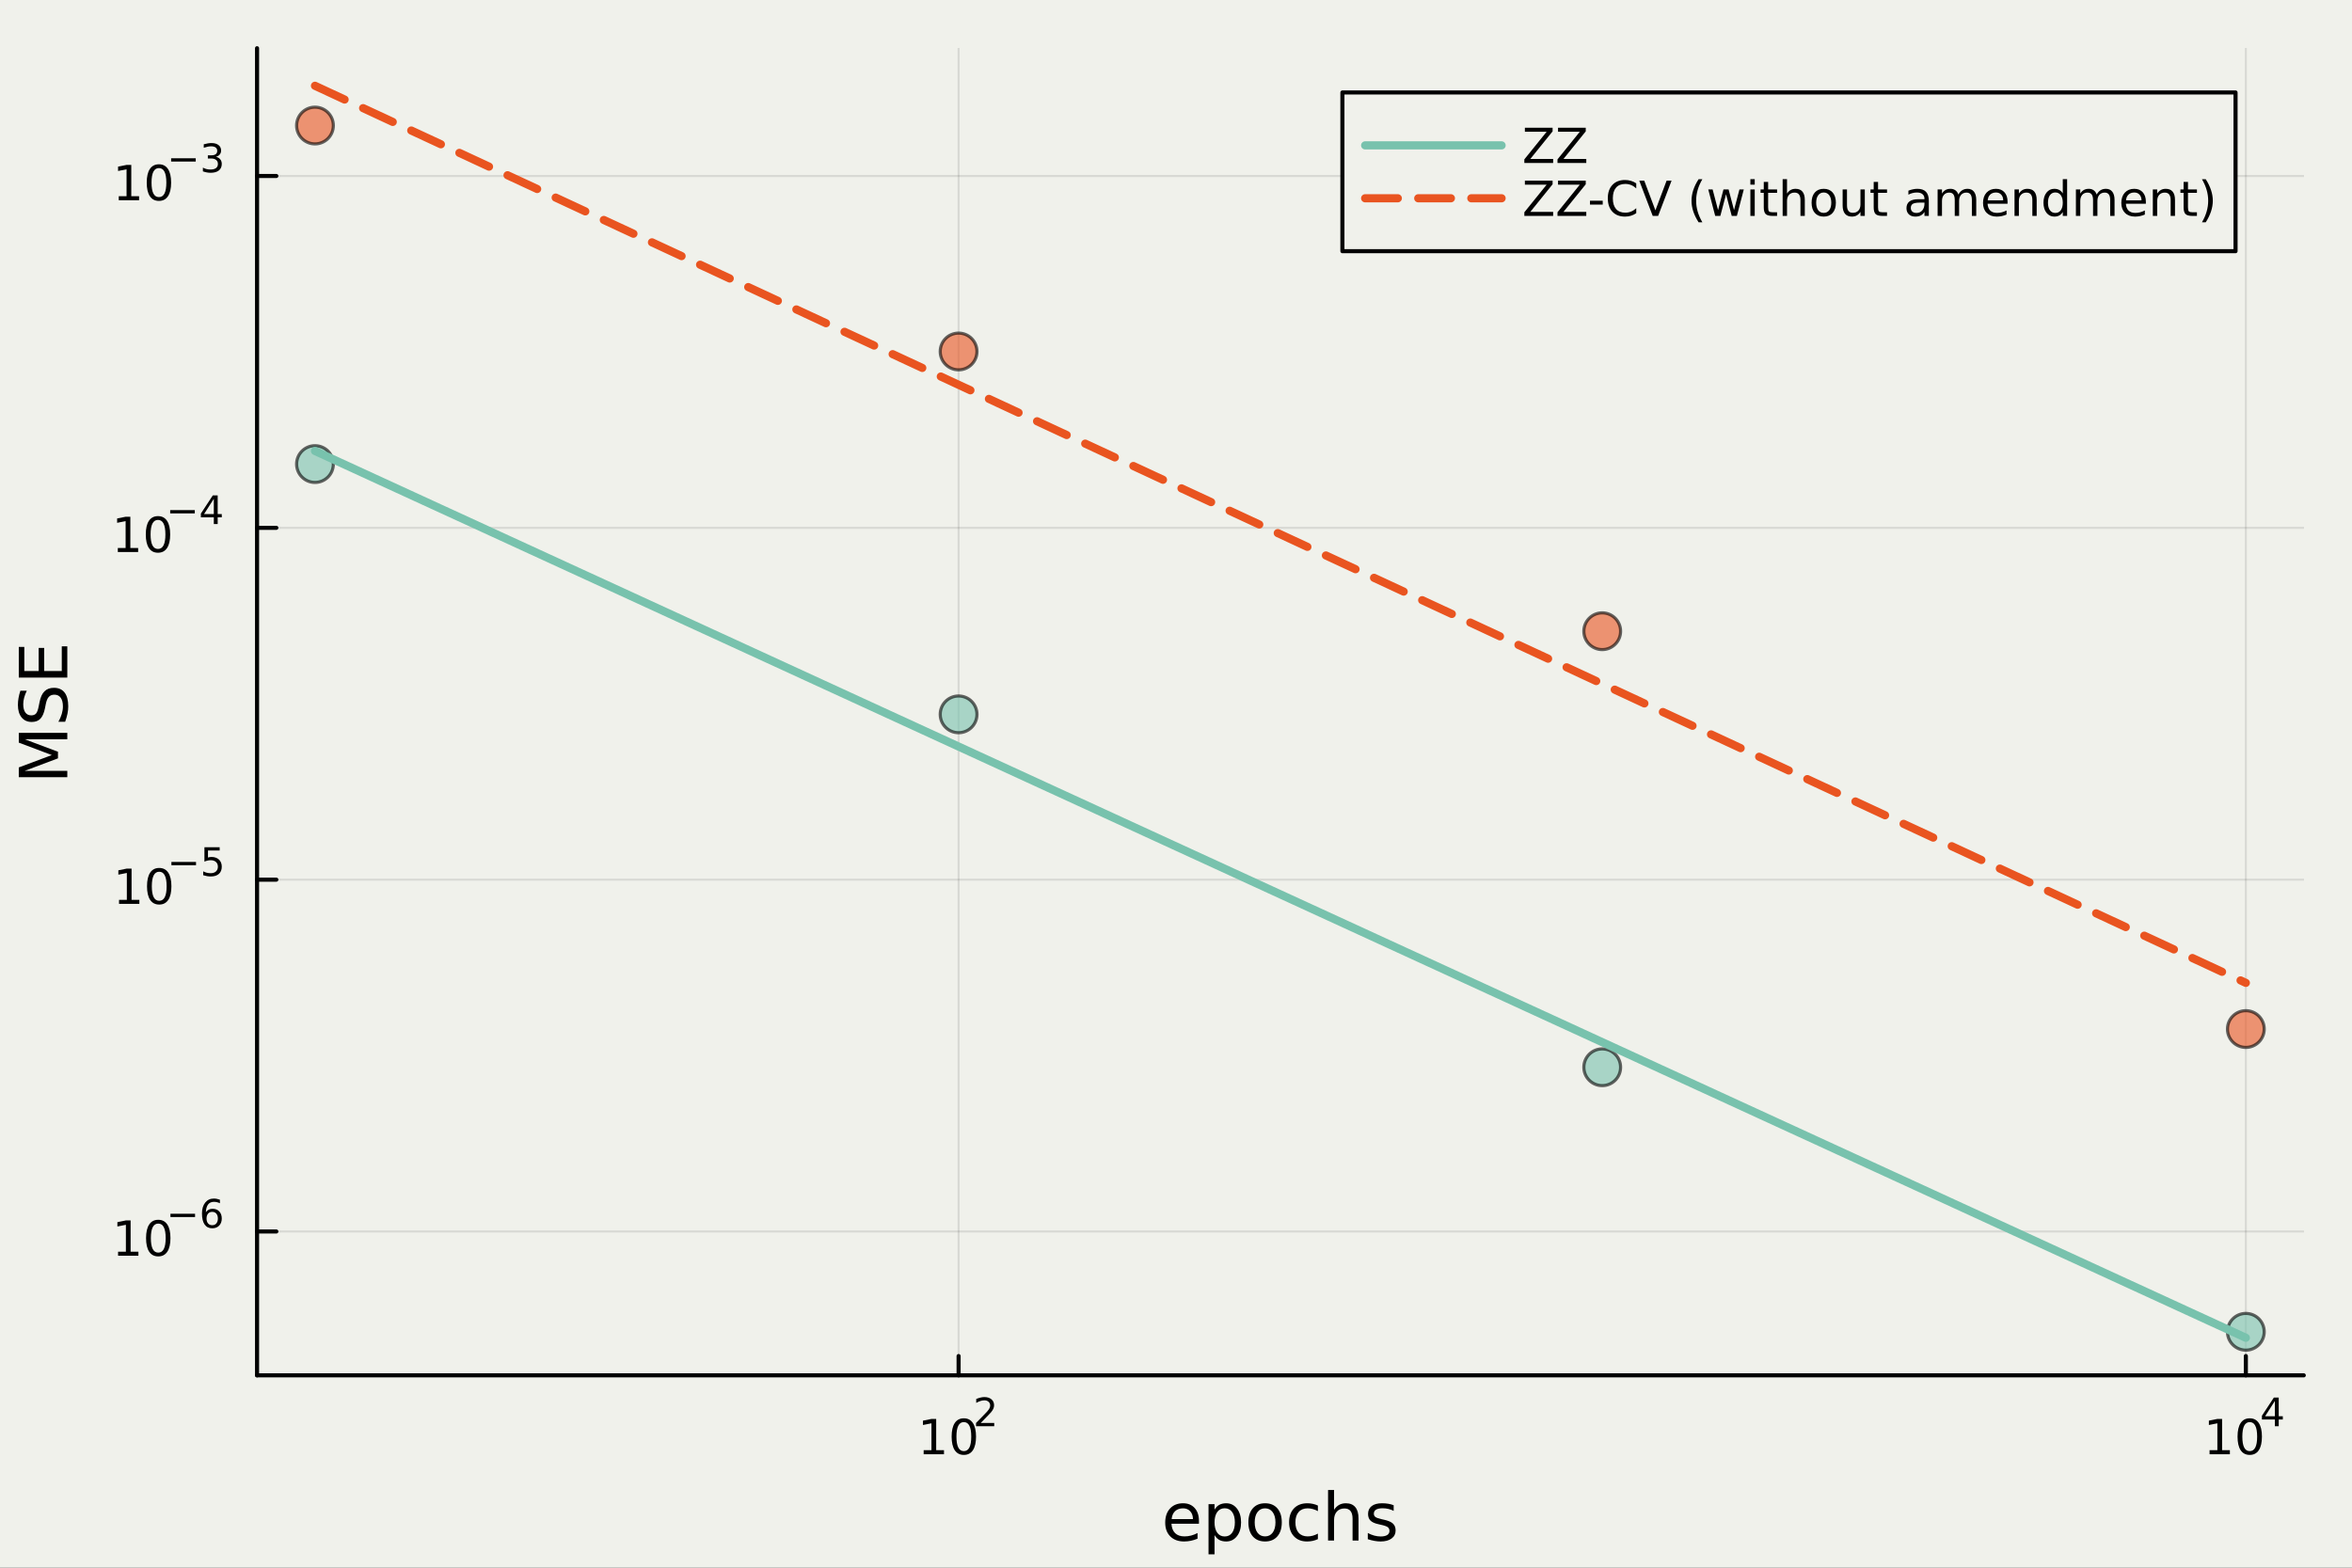 <?xml version="1.0" encoding="utf-8"?>
<svg xmlns="http://www.w3.org/2000/svg" xmlns:xlink="http://www.w3.org/1999/xlink" width="576" height="384" viewBox="0 0 2304 1536">
<rect x="0" y="0" width="2304" height="1536" fill="#333333" stroke="none"/>
<defs>
  <clipPath id="clip810">
    <rect x="0" y="0" width="2304" height="1536"/>
  </clipPath>
</defs>
<path clip-path="url(#clip810)" d="M0 1536 L2304 1536 L2304 8.52651e-14 L0 8.52651e-14  Z" fill="#f0f1eb" fill-rule="evenodd" fill-opacity="1"/>
<defs>
  <clipPath id="clip811">
    <rect x="460" y="0" width="1614" height="1536"/>
  </clipPath>
</defs>
<path clip-path="url(#clip810)" d="M251.804 1347.54 L2256.76 1347.54 L2256.76 47.244 L251.804 47.244  Z" fill="#f0f1eb" fill-rule="evenodd" fill-opacity="1"/>
<defs>
  <clipPath id="clip812">
    <rect x="251" y="47" width="2006" height="1301"/>
  </clipPath>
</defs>
<polyline clip-path="url(#clip812)" style="stroke:#000000; stroke-linecap:round; stroke-linejoin:round; stroke-width:2; stroke-opacity:0.1; fill:none" points="939.036,1347.54 939.036,47.244 "/>
<polyline clip-path="url(#clip812)" style="stroke:#000000; stroke-linecap:round; stroke-linejoin:round; stroke-width:2; stroke-opacity:0.1; fill:none" points="2200.01,1347.54 2200.01,47.244 "/>
<polyline clip-path="url(#clip810)" style="stroke:#000000; stroke-linecap:round; stroke-linejoin:round; stroke-width:4; stroke-opacity:1; fill:none" points="251.804,1347.54 2256.76,1347.54 "/>
<polyline clip-path="url(#clip810)" style="stroke:#000000; stroke-linecap:round; stroke-linejoin:round; stroke-width:4; stroke-opacity:1; fill:none" points="939.036,1347.54 939.036,1328.64 "/>
<polyline clip-path="url(#clip810)" style="stroke:#000000; stroke-linecap:round; stroke-linejoin:round; stroke-width:4; stroke-opacity:1; fill:none" points="2200.01,1347.54 2200.01,1328.64 "/>
<path clip-path="url(#clip810)" d="M904.809 1420.89 L912.448 1420.89 L912.448 1394.53 L904.137 1396.19 L904.137 1391.94 L912.401 1390.27 L917.077 1390.27 L917.077 1420.89 L924.716 1420.89 L924.716 1424.83 L904.809 1424.83 L904.809 1420.89 Z" fill="#000000" fill-rule="nonzero" fill-opacity="1" /><path clip-path="url(#clip810)" d="M944.16 1393.35 Q940.549 1393.35 938.721 1396.91 Q936.915 1400.45 936.915 1407.58 Q936.915 1414.69 938.721 1418.25 Q940.549 1421.8 944.16 1421.8 Q947.795 1421.8 949.6 1418.25 Q951.429 1414.69 951.429 1407.58 Q951.429 1400.45 949.6 1396.91 Q947.795 1393.35 944.16 1393.35 M944.16 1389.64 Q949.97 1389.64 953.026 1394.25 Q956.105 1398.83 956.105 1407.58 Q956.105 1416.31 953.026 1420.92 Q949.97 1425.5 944.16 1425.5 Q938.35 1425.5 935.271 1420.92 Q932.216 1416.31 932.216 1407.58 Q932.216 1398.83 935.271 1394.25 Q938.35 1389.64 944.16 1389.64 Z" fill="#000000" fill-rule="nonzero" fill-opacity="1" /><path clip-path="url(#clip810)" d="M960.675 1394.22 L973.934 1394.22 L973.934 1397.42 L956.105 1397.42 L956.105 1394.22 Q958.268 1391.98 961.992 1388.22 Q965.734 1384.44 966.693 1383.35 Q968.518 1381.3 969.233 1379.89 Q969.966 1378.46 969.966 1377.09 Q969.966 1374.85 968.386 1373.44 Q966.825 1372.03 964.305 1372.03 Q962.518 1372.03 960.525 1372.65 Q958.55 1373.27 956.293 1374.53 L956.293 1370.69 Q958.587 1369.77 960.581 1369.3 Q962.575 1368.83 964.23 1368.83 Q968.593 1368.83 971.189 1371.01 Q973.784 1373.19 973.784 1376.84 Q973.784 1378.57 973.126 1380.13 Q972.486 1381.68 970.775 1383.78 Q970.305 1384.33 967.784 1386.94 Q965.264 1389.54 960.675 1394.22 Z" fill="#000000" fill-rule="nonzero" fill-opacity="1" /><path clip-path="url(#clip810)" d="M2164.47 1420.89 L2172.11 1420.89 L2172.11 1394.53 L2163.8 1396.19 L2163.8 1391.94 L2172.06 1390.27 L2176.74 1390.27 L2176.74 1420.89 L2184.38 1420.89 L2184.38 1424.83 L2164.47 1424.83 L2164.47 1420.89 Z" fill="#000000" fill-rule="nonzero" fill-opacity="1" /><path clip-path="url(#clip810)" d="M2203.82 1393.35 Q2200.21 1393.35 2198.38 1396.91 Q2196.57 1400.45 2196.57 1407.58 Q2196.57 1414.69 2198.38 1418.25 Q2200.21 1421.8 2203.82 1421.8 Q2207.45 1421.8 2209.26 1418.25 Q2211.09 1414.69 2211.09 1407.58 Q2211.09 1400.45 2209.26 1396.91 Q2207.45 1393.35 2203.82 1393.35 M2203.82 1389.64 Q2209.63 1389.64 2212.69 1394.25 Q2215.76 1398.83 2215.76 1407.58 Q2215.76 1416.31 2212.69 1420.92 Q2209.63 1425.5 2203.82 1425.5 Q2198.01 1425.5 2194.93 1420.92 Q2191.88 1416.31 2191.88 1407.58 Q2191.88 1398.83 2194.93 1394.25 Q2198.01 1389.64 2203.82 1389.64 Z" fill="#000000" fill-rule="nonzero" fill-opacity="1" /><path clip-path="url(#clip810)" d="M2228.44 1372.65 L2218.85 1387.64 L2228.44 1387.64 L2228.44 1372.65 M2227.44 1369.34 L2232.22 1369.34 L2232.22 1387.64 L2236.23 1387.64 L2236.23 1390.8 L2232.22 1390.8 L2232.22 1397.42 L2228.44 1397.42 L2228.44 1390.8 L2215.76 1390.8 L2215.76 1387.13 L2227.44 1369.34 Z" fill="#000000" fill-rule="nonzero" fill-opacity="1" /><path clip-path="url(#clip810)" d="M1174.47 1490.1 L1174.47 1492.96 L1147.54 1492.96 Q1147.92 1499.01 1151.17 1502.19 Q1154.45 1505.34 1160.27 1505.34 Q1163.65 1505.34 1166.8 1504.52 Q1169.98 1503.69 1173.1 1502.03 L1173.1 1507.57 Q1169.95 1508.91 1166.64 1509.61 Q1163.33 1510.31 1159.92 1510.31 Q1151.39 1510.31 1146.4 1505.34 Q1141.43 1500.38 1141.43 1491.91 Q1141.43 1483.16 1146.14 1478.03 Q1150.88 1472.88 1158.91 1472.88 Q1166.1 1472.88 1170.27 1477.53 Q1174.47 1482.14 1174.47 1490.1 M1168.61 1488.38 Q1168.55 1483.57 1165.91 1480.71 Q1163.3 1477.84 1158.97 1477.84 Q1154.07 1477.84 1151.11 1480.61 Q1148.18 1483.38 1147.73 1488.41 L1168.61 1488.38 Z" fill="#000000" fill-rule="nonzero" fill-opacity="1" /><path clip-path="url(#clip810)" d="M1189.75 1504.04 L1189.75 1522.94 L1183.86 1522.94 L1183.86 1473.74 L1189.75 1473.74 L1189.75 1479.15 Q1191.59 1475.97 1194.39 1474.44 Q1197.23 1472.88 1201.14 1472.88 Q1207.64 1472.88 1211.68 1478.03 Q1215.75 1483.19 1215.75 1491.59 Q1215.75 1500 1211.68 1505.15 Q1207.64 1510.31 1201.14 1510.31 Q1197.23 1510.31 1194.39 1508.78 Q1191.59 1507.22 1189.75 1504.04 M1209.67 1491.59 Q1209.67 1485.13 1207 1481.47 Q1204.36 1477.78 1199.71 1477.78 Q1195.06 1477.78 1192.39 1481.47 Q1189.75 1485.13 1189.75 1491.59 Q1189.75 1498.05 1192.39 1501.75 Q1195.06 1505.41 1199.71 1505.41 Q1204.36 1505.41 1207 1501.75 Q1209.67 1498.05 1209.67 1491.59 Z" fill="#000000" fill-rule="nonzero" fill-opacity="1" /><path clip-path="url(#clip810)" d="M1239.27 1477.84 Q1234.56 1477.84 1231.82 1481.54 Q1229.09 1485.2 1229.09 1491.59 Q1229.09 1497.99 1231.79 1501.68 Q1234.53 1505.34 1239.27 1505.34 Q1243.95 1505.34 1246.69 1501.65 Q1249.43 1497.96 1249.43 1491.59 Q1249.43 1485.26 1246.69 1481.57 Q1243.95 1477.84 1239.27 1477.84 M1239.27 1472.88 Q1246.91 1472.88 1251.27 1477.84 Q1255.63 1482.81 1255.63 1491.59 Q1255.63 1500.35 1251.27 1505.34 Q1246.91 1510.31 1239.27 1510.31 Q1231.6 1510.31 1227.24 1505.34 Q1222.91 1500.35 1222.91 1491.59 Q1222.91 1482.81 1227.24 1477.84 Q1231.6 1472.88 1239.27 1472.88 Z" fill="#000000" fill-rule="nonzero" fill-opacity="1" /><path clip-path="url(#clip810)" d="M1290.99 1475.11 L1290.99 1480.58 Q1288.51 1479.21 1286 1478.54 Q1283.51 1477.84 1280.97 1477.84 Q1275.27 1477.84 1272.12 1481.47 Q1268.97 1485.07 1268.97 1491.59 Q1268.97 1498.12 1272.12 1501.75 Q1275.27 1505.34 1280.97 1505.34 Q1283.51 1505.34 1286 1504.67 Q1288.51 1503.97 1290.99 1502.61 L1290.99 1508.02 Q1288.54 1509.16 1285.9 1509.74 Q1283.29 1510.31 1280.33 1510.31 Q1272.28 1510.31 1267.54 1505.25 Q1262.79 1500.19 1262.79 1491.59 Q1262.79 1482.87 1267.57 1477.88 Q1272.37 1472.88 1280.71 1472.88 Q1283.42 1472.88 1286 1473.45 Q1288.58 1473.99 1290.99 1475.11 Z" fill="#000000" fill-rule="nonzero" fill-opacity="1" /><path clip-path="url(#clip810)" d="M1330.81 1487.87 L1330.81 1509.39 L1324.96 1509.39 L1324.96 1488.06 Q1324.96 1483 1322.98 1480.49 Q1321.01 1477.97 1317.06 1477.97 Q1312.32 1477.97 1309.58 1480.99 Q1306.84 1484.02 1306.84 1489.24 L1306.84 1509.39 L1300.96 1509.39 L1300.96 1459.86 L1306.84 1459.86 L1306.84 1479.28 Q1308.95 1476.06 1311.78 1474.47 Q1314.64 1472.88 1318.37 1472.88 Q1324.51 1472.88 1327.66 1476.7 Q1330.81 1480.49 1330.81 1487.87 Z" fill="#000000" fill-rule="nonzero" fill-opacity="1" /><path clip-path="url(#clip810)" d="M1365.22 1474.79 L1365.22 1480.33 Q1362.74 1479.05 1360.06 1478.42 Q1357.39 1477.78 1354.52 1477.78 Q1350.16 1477.78 1347.97 1479.12 Q1345.8 1480.45 1345.8 1483.13 Q1345.8 1485.16 1347.36 1486.34 Q1348.92 1487.49 1353.63 1488.54 L1355.64 1488.98 Q1361.88 1490.32 1364.49 1492.77 Q1367.13 1495.19 1367.13 1499.55 Q1367.13 1504.52 1363.18 1507.41 Q1359.27 1510.31 1352.39 1510.31 Q1349.53 1510.31 1346.41 1509.74 Q1343.32 1509.19 1339.88 1508.08 L1339.88 1502.03 Q1343.13 1503.72 1346.28 1504.58 Q1349.43 1505.41 1352.52 1505.41 Q1356.66 1505.41 1358.88 1504.01 Q1361.11 1502.57 1361.11 1500 Q1361.11 1497.61 1359.49 1496.34 Q1357.9 1495.06 1352.46 1493.88 L1350.42 1493.41 Q1344.98 1492.26 1342.56 1489.91 Q1340.14 1487.52 1340.14 1483.38 Q1340.14 1478.35 1343.7 1475.62 Q1347.27 1472.88 1353.82 1472.88 Q1357.07 1472.88 1359.93 1473.36 Q1362.8 1473.83 1365.22 1474.79 Z" fill="#000000" fill-rule="nonzero" fill-opacity="1" /><polyline clip-path="url(#clip812)" style="stroke:#000000; stroke-linecap:round; stroke-linejoin:round; stroke-width:2; stroke-opacity:0.1; fill:none" points="251.804,1206.6 2256.76,1206.6 "/>
<polyline clip-path="url(#clip812)" style="stroke:#000000; stroke-linecap:round; stroke-linejoin:round; stroke-width:2; stroke-opacity:0.1; fill:none" points="251.804,861.878 2256.76,861.878 "/>
<polyline clip-path="url(#clip812)" style="stroke:#000000; stroke-linecap:round; stroke-linejoin:round; stroke-width:2; stroke-opacity:0.1; fill:none" points="251.804,517.157 2256.76,517.157 "/>
<polyline clip-path="url(#clip812)" style="stroke:#000000; stroke-linecap:round; stroke-linejoin:round; stroke-width:2; stroke-opacity:0.1; fill:none" points="251.804,172.435 2256.76,172.435 "/>
<polyline clip-path="url(#clip810)" style="stroke:#000000; stroke-linecap:round; stroke-linejoin:round; stroke-width:4; stroke-opacity:1; fill:none" points="251.804,1347.54 251.804,47.244 "/>
<polyline clip-path="url(#clip810)" style="stroke:#000000; stroke-linecap:round; stroke-linejoin:round; stroke-width:4; stroke-opacity:1; fill:none" points="251.804,1206.6 270.702,1206.6 "/>
<polyline clip-path="url(#clip810)" style="stroke:#000000; stroke-linecap:round; stroke-linejoin:round; stroke-width:4; stroke-opacity:1; fill:none" points="251.804,861.878 270.702,861.878 "/>
<polyline clip-path="url(#clip810)" style="stroke:#000000; stroke-linecap:round; stroke-linejoin:round; stroke-width:4; stroke-opacity:1; fill:none" points="251.804,517.157 270.702,517.157 "/>
<polyline clip-path="url(#clip810)" style="stroke:#000000; stroke-linecap:round; stroke-linejoin:round; stroke-width:4; stroke-opacity:1; fill:none" points="251.804,172.435 270.702,172.435 "/>
<path clip-path="url(#clip810)" d="M115.675 1226.39 L123.314 1226.39 L123.314 1200.03 L115.003 1201.69 L115.003 1197.43 L123.267 1195.77 L127.943 1195.77 L127.943 1226.39 L135.582 1226.39 L135.582 1230.33 L115.675 1230.33 L115.675 1226.39 Z" fill="#000000" fill-rule="nonzero" fill-opacity="1" /><path clip-path="url(#clip810)" d="M155.026 1198.85 Q151.415 1198.85 149.587 1202.41 Q147.781 1205.95 147.781 1213.08 Q147.781 1220.19 149.587 1223.75 Q151.415 1227.29 155.026 1227.29 Q158.661 1227.29 160.466 1223.75 Q162.295 1220.19 162.295 1213.08 Q162.295 1205.95 160.466 1202.41 Q158.661 1198.85 155.026 1198.85 M155.026 1195.14 Q160.837 1195.14 163.892 1199.75 Q166.971 1204.33 166.971 1213.08 Q166.971 1221.81 163.892 1226.42 Q160.837 1231 155.026 1231 Q149.216 1231 146.138 1226.42 Q143.082 1221.81 143.082 1213.08 Q143.082 1204.33 146.138 1199.75 Q149.216 1195.14 155.026 1195.14 Z" fill="#000000" fill-rule="nonzero" fill-opacity="1" /><path clip-path="url(#clip810)" d="M166.971 1189.24 L191.082 1189.24 L191.082 1192.44 L166.971 1192.44 L166.971 1189.24 Z" fill="#000000" fill-rule="nonzero" fill-opacity="1" /><path clip-path="url(#clip810)" d="M207.878 1187.36 Q205.32 1187.36 203.815 1189.11 Q202.329 1190.86 202.329 1193.91 Q202.329 1196.94 203.815 1198.7 Q205.32 1200.45 207.878 1200.45 Q210.436 1200.45 211.921 1198.7 Q213.426 1196.94 213.426 1193.91 Q213.426 1190.86 211.921 1189.11 Q210.436 1187.36 207.878 1187.36 M215.42 1175.46 L215.42 1178.92 Q213.99 1178.24 212.523 1177.88 Q211.075 1177.53 209.646 1177.53 Q205.884 1177.53 203.89 1180.07 Q201.916 1182.6 201.633 1187.74 Q202.743 1186.1 204.417 1185.24 Q206.091 1184.35 208.103 1184.35 Q212.335 1184.35 214.78 1186.93 Q217.244 1189.49 217.244 1193.91 Q217.244 1198.23 214.686 1200.85 Q212.128 1203.46 207.878 1203.46 Q203.006 1203.46 200.43 1199.74 Q197.853 1196 197.853 1188.9 Q197.853 1182.25 201.013 1178.3 Q204.173 1174.33 209.495 1174.33 Q210.925 1174.33 212.373 1174.61 Q213.84 1174.89 215.42 1175.46 Z" fill="#000000" fill-rule="nonzero" fill-opacity="1" /><path clip-path="url(#clip810)" d="M116.615 881.671 L124.254 881.671 L124.254 855.305 L115.944 856.972 L115.944 852.712 L124.208 851.046 L128.884 851.046 L128.884 881.671 L136.522 881.671 L136.522 885.606 L116.615 885.606 L116.615 881.671 Z" fill="#000000" fill-rule="nonzero" fill-opacity="1" /><path clip-path="url(#clip810)" d="M155.967 854.124 Q152.356 854.124 150.527 857.689 Q148.721 861.231 148.721 868.36 Q148.721 875.467 150.527 879.032 Q152.356 882.573 155.967 882.573 Q159.601 882.573 161.407 879.032 Q163.235 875.467 163.235 868.36 Q163.235 861.231 161.407 857.689 Q159.601 854.124 155.967 854.124 M155.967 850.421 Q161.777 850.421 164.832 855.027 Q167.911 859.61 167.911 868.36 Q167.911 877.087 164.832 881.694 Q161.777 886.277 155.967 886.277 Q150.157 886.277 147.078 881.694 Q144.022 877.087 144.022 868.36 Q144.022 859.61 147.078 855.027 Q150.157 850.421 155.967 850.421 Z" fill="#000000" fill-rule="nonzero" fill-opacity="1" /><path clip-path="url(#clip810)" d="M167.911 844.522 L192.023 844.522 L192.023 847.719 L167.911 847.719 L167.911 844.522 Z" fill="#000000" fill-rule="nonzero" fill-opacity="1" /><path clip-path="url(#clip810)" d="M200.261 830.115 L215.175 830.115 L215.175 833.313 L203.74 833.313 L203.74 840.196 Q204.568 839.914 205.395 839.783 Q206.223 839.632 207.05 839.632 Q211.752 839.632 214.498 842.209 Q217.244 844.785 217.244 849.186 Q217.244 853.719 214.423 856.239 Q211.602 858.741 206.467 858.741 Q204.699 858.741 202.856 858.44 Q201.032 858.139 199.076 857.537 L199.076 853.719 Q200.768 854.641 202.574 855.092 Q204.379 855.543 206.392 855.543 Q209.646 855.543 211.545 853.832 Q213.445 852.12 213.445 849.186 Q213.445 846.252 211.545 844.541 Q209.646 842.829 206.392 842.829 Q204.868 842.829 203.345 843.168 Q201.84 843.506 200.261 844.221 L200.261 830.115 Z" fill="#000000" fill-rule="nonzero" fill-opacity="1" /><path clip-path="url(#clip810)" d="M115.411 536.949 L123.05 536.949 L123.05 510.584 L114.74 512.25 L114.74 507.991 L123.004 506.324 L127.68 506.324 L127.68 536.949 L135.319 536.949 L135.319 540.884 L115.411 540.884 L115.411 536.949 Z" fill="#000000" fill-rule="nonzero" fill-opacity="1" /><path clip-path="url(#clip810)" d="M154.763 509.403 Q151.152 509.403 149.323 512.968 Q147.518 516.509 147.518 523.639 Q147.518 530.745 149.323 534.31 Q151.152 537.852 154.763 537.852 Q158.397 537.852 160.203 534.31 Q162.032 530.745 162.032 523.639 Q162.032 516.509 160.203 512.968 Q158.397 509.403 154.763 509.403 M154.763 505.699 Q160.573 505.699 163.629 510.306 Q166.707 514.889 166.707 523.639 Q166.707 532.366 163.629 536.972 Q160.573 541.556 154.763 541.556 Q148.953 541.556 145.874 536.972 Q142.819 532.366 142.819 523.639 Q142.819 514.889 145.874 510.306 Q148.953 505.699 154.763 505.699 Z" fill="#000000" fill-rule="nonzero" fill-opacity="1" /><path clip-path="url(#clip810)" d="M166.707 499.801 L190.819 499.801 L190.819 502.998 L166.707 502.998 L166.707 499.801 Z" fill="#000000" fill-rule="nonzero" fill-opacity="1" /><path clip-path="url(#clip810)" d="M209.458 488.704 L199.866 503.694 L209.458 503.694 L209.458 488.704 M208.461 485.394 L213.238 485.394 L213.238 503.694 L217.244 503.694 L217.244 506.854 L213.238 506.854 L213.238 513.474 L209.458 513.474 L209.458 506.854 L196.781 506.854 L196.781 503.186 L208.461 485.394 Z" fill="#000000" fill-rule="nonzero" fill-opacity="1" /><path clip-path="url(#clip810)" d="M116.333 192.228 L123.972 192.228 L123.972 165.862 L115.662 167.529 L115.662 163.27 L123.926 161.603 L128.601 161.603 L128.601 192.228 L136.24 192.228 L136.24 196.163 L116.333 196.163 L116.333 192.228 Z" fill="#000000" fill-rule="nonzero" fill-opacity="1" /><path clip-path="url(#clip810)" d="M155.685 164.682 Q152.074 164.682 150.245 168.246 Q148.439 171.788 148.439 178.918 Q148.439 186.024 150.245 189.589 Q152.074 193.13 155.685 193.13 Q159.319 193.13 161.124 189.589 Q162.953 186.024 162.953 178.918 Q162.953 171.788 161.124 168.246 Q159.319 164.682 155.685 164.682 M155.685 160.978 Q161.495 160.978 164.55 165.584 Q167.629 170.168 167.629 178.918 Q167.629 187.644 164.55 192.251 Q161.495 196.834 155.685 196.834 Q149.875 196.834 146.796 192.251 Q143.74 187.644 143.74 178.918 Q143.74 170.168 146.796 165.584 Q149.875 160.978 155.685 160.978 Z" fill="#000000" fill-rule="nonzero" fill-opacity="1" /><path clip-path="url(#clip810)" d="M167.629 155.079 L191.741 155.079 L191.741 158.277 L167.629 158.277 L167.629 155.079 Z" fill="#000000" fill-rule="nonzero" fill-opacity="1" /><path clip-path="url(#clip810)" d="M211.451 153.612 Q214.178 154.195 215.702 156.038 Q217.244 157.882 217.244 160.59 Q217.244 164.746 214.385 167.022 Q211.526 169.298 206.26 169.298 Q204.492 169.298 202.612 168.941 Q200.75 168.602 198.756 167.906 L198.756 164.239 Q200.336 165.16 202.217 165.63 Q204.097 166.101 206.147 166.101 Q209.721 166.101 211.583 164.69 Q213.464 163.279 213.464 160.59 Q213.464 158.107 211.714 156.716 Q209.984 155.305 206.881 155.305 L203.608 155.305 L203.608 152.183 L207.031 152.183 Q209.834 152.183 211.32 151.073 Q212.805 149.945 212.805 147.838 Q212.805 145.675 211.263 144.528 Q209.74 143.362 206.881 143.362 Q205.32 143.362 203.533 143.701 Q201.746 144.039 199.602 144.754 L199.602 141.368 Q201.765 140.767 203.646 140.466 Q205.546 140.165 207.219 140.165 Q211.545 140.165 214.065 142.139 Q216.586 144.095 216.586 147.443 Q216.586 149.775 215.25 151.393 Q213.915 152.992 211.451 153.612 Z" fill="#000000" fill-rule="nonzero" fill-opacity="1" /><path clip-path="url(#clip810)" d="M18.404 761.509 L18.404 751.929 L50.742 739.802 L18.404 727.612 L18.404 718.031 L65.924 718.031 L65.924 724.301 L24.197 724.301 L56.789 736.555 L56.789 743.017 L24.197 755.271 L65.924 755.271 L65.924 761.509 L18.404 761.509 Z" fill="#000000" fill-rule="nonzero" fill-opacity="1" /><path clip-path="url(#clip810)" d="M19.964 676.781 L26.234 676.781 Q24.483 680.442 23.624 683.688 Q22.765 686.935 22.765 689.958 Q22.765 695.21 24.802 698.075 Q26.839 700.907 30.595 700.907 Q33.745 700.907 35.369 699.03 Q36.96 697.12 37.947 691.836 L38.743 687.953 Q40.111 680.76 43.581 677.354 Q47.018 673.917 52.811 673.917 Q59.718 673.917 63.282 678.564 Q66.847 683.179 66.847 692.123 Q66.847 695.497 66.083 699.316 Q65.319 703.104 63.824 707.178 L57.203 707.178 Q59.399 703.263 60.513 699.507 Q61.627 695.751 61.627 692.123 Q61.627 686.616 59.463 683.625 Q57.299 680.633 53.288 680.633 Q49.787 680.633 47.814 682.797 Q45.84 684.929 44.854 689.831 L44.09 693.746 Q42.657 700.939 39.602 704.154 Q36.546 707.369 31.104 707.369 Q24.802 707.369 21.173 702.944 Q17.545 698.488 17.545 690.69 Q17.545 687.348 18.149 683.879 Q18.754 680.41 19.964 676.781 Z" fill="#000000" fill-rule="nonzero" fill-opacity="1" /><path clip-path="url(#clip810)" d="M18.404 663.891 L18.404 633.845 L23.815 633.845 L23.815 657.461 L37.883 657.461 L37.883 634.831 L43.294 634.831 L43.294 657.461 L60.513 657.461 L60.513 633.272 L65.924 633.272 L65.924 663.891 L18.404 663.891 Z" fill="#000000" fill-rule="nonzero" fill-opacity="1" /><circle clip-path="url(#clip812)" cx="308.548" cy="454.691" r="18" fill="#78c2ad" fill-rule="evenodd" fill-opacity="0.6" stroke="#000000" stroke-opacity="0.6" stroke-width="3.072"/>
<circle clip-path="url(#clip812)" cx="939.036" cy="699.917" r="18" fill="#78c2ad" fill-rule="evenodd" fill-opacity="0.6" stroke="#000000" stroke-opacity="0.6" stroke-width="3.072"/>
<circle clip-path="url(#clip812)" cx="1569.52" cy="1045.69" r="18" fill="#78c2ad" fill-rule="evenodd" fill-opacity="0.6" stroke="#000000" stroke-opacity="0.6" stroke-width="3.072"/>
<circle clip-path="url(#clip812)" cx="2200.01" cy="1304.87" r="18" fill="#78c2ad" fill-rule="evenodd" fill-opacity="0.6" stroke="#000000" stroke-opacity="0.6" stroke-width="3.072"/>
<polyline clip-path="url(#clip812)" style="stroke:#78c2ad; stroke-linecap:round; stroke-linejoin:round; stroke-width:8; stroke-opacity:1; fill:none" points="308.548,441.846 327.654,450.622 346.759,459.399 365.865,468.176 384.971,476.952 404.076,485.729 423.182,494.506 442.288,503.282 461.393,512.059 480.499,520.836 499.605,529.612 518.711,538.389 537.816,547.166 556.922,555.943 576.028,564.719 595.133,573.496 614.239,582.273 633.345,591.049 652.45,599.826 671.556,608.603 690.662,617.379 709.768,626.156 728.873,634.933 747.979,643.709 767.085,652.486 786.19,661.263 805.296,670.039 824.402,678.816 843.507,687.593 862.613,696.369 881.719,705.146 900.825,713.923 919.93,722.699 939.036,731.476 958.142,740.253 977.247,749.029 996.353,757.806 1015.46,766.583 1034.56,775.359 1053.67,784.136 1072.78,792.913 1091.88,801.689 1110.99,810.466 1130.09,819.243 1149.2,828.019 1168.3,836.796 1187.41,845.573 1206.52,854.349 1225.62,863.126 1244.73,871.903 1263.83,880.679 1282.94,889.456 1302.04,898.233 1321.15,907.009 1340.26,915.786 1359.36,924.563 1378.47,933.339 1397.57,942.116 1416.68,950.893 1435.78,959.669 1454.89,968.446 1474,977.223 1493.1,985.999 1512.21,994.776 1531.31,1003.55 1550.42,1012.33 1569.52,1021.11 1588.63,1029.88 1607.74,1038.66 1626.84,1047.44 1645.95,1056.21 1665.05,1064.99 1684.16,1073.77 1703.26,1082.54 1722.37,1091.32 1741.48,1100.1 1760.58,1108.87 1779.69,1117.65 1798.79,1126.43 1817.9,1135.2 1837,1143.98 1856.11,1152.76 1875.22,1161.53 1894.32,1170.31 1913.43,1179.09 1932.53,1187.86 1951.64,1196.64 1970.74,1205.42 1989.85,1214.19 2008.96,1222.97 2028.06,1231.75 2047.17,1240.52 2066.27,1249.3 2085.38,1258.08 2104.48,1266.85 2123.59,1275.63 2142.69,1284.41 2161.8,1293.18 2180.91,1301.96 2200.01,1310.74 "/>
<circle clip-path="url(#clip812)" cx="308.548" cy="122.998" r="18" fill="#e95420" fill-rule="evenodd" fill-opacity="0.6" stroke="#000000" stroke-opacity="0.6" stroke-width="3.072"/>
<circle clip-path="url(#clip812)" cx="939.036" cy="344.372" r="18" fill="#e95420" fill-rule="evenodd" fill-opacity="0.6" stroke="#000000" stroke-opacity="0.6" stroke-width="3.072"/>
<circle clip-path="url(#clip812)" cx="1569.52" cy="618.467" r="18" fill="#e95420" fill-rule="evenodd" fill-opacity="0.6" stroke="#000000" stroke-opacity="0.6" stroke-width="3.072"/>
<circle clip-path="url(#clip812)" cx="2200.01" cy="1008.25" r="18" fill="#e95420" fill-rule="evenodd" fill-opacity="0.6" stroke="#000000" stroke-opacity="0.6" stroke-width="3.072"/>
<polyline clip-path="url(#clip812)" style="stroke:#e95420; stroke-linecap:round; stroke-linejoin:round; stroke-width:8; stroke-opacity:1; fill:none" stroke-dasharray="32, 20" points="308.548,84.045 327.654,92.923 346.759,101.801 365.865,110.68 384.971,119.558 404.076,128.436 423.182,137.315 442.288,146.193 461.393,155.071 480.499,163.949 499.605,172.828 518.711,181.706 537.816,190.584 556.922,199.463 576.028,208.341 595.133,217.219 614.239,226.098 633.345,234.976 652.45,243.854 671.556,252.732 690.662,261.611 709.768,270.489 728.873,279.367 747.979,288.246 767.085,297.124 786.19,306.002 805.296,314.881 824.402,323.759 843.507,332.637 862.613,341.515 881.719,350.394 900.825,359.272 919.93,368.15 939.036,377.029 958.142,385.907 977.247,394.785 996.353,403.664 1015.46,412.542 1034.56,421.42 1053.67,430.298 1072.78,439.177 1091.88,448.055 1110.99,456.933 1130.09,465.812 1149.2,474.69 1168.3,483.568 1187.41,492.446 1206.52,501.325 1225.62,510.203 1244.73,519.081 1263.83,527.96 1282.94,536.838 1302.04,545.716 1321.15,554.595 1340.26,563.473 1359.36,572.351 1378.47,581.229 1397.57,590.108 1416.68,598.986 1435.78,607.864 1454.89,616.743 1474,625.621 1493.1,634.499 1512.21,643.378 1531.31,652.256 1550.42,661.134 1569.52,670.012 1588.63,678.891 1607.74,687.769 1626.84,696.647 1645.95,705.526 1665.05,714.404 1684.16,723.282 1703.26,732.16 1722.37,741.039 1741.48,749.917 1760.58,758.795 1779.69,767.674 1798.79,776.552 1817.9,785.43 1837,794.309 1856.11,803.187 1875.22,812.065 1894.32,820.943 1913.43,829.822 1932.53,838.7 1951.64,847.578 1970.74,856.457 1989.85,865.335 2008.96,874.213 2028.06,883.092 2047.17,891.97 2066.27,900.848 2085.38,909.726 2104.48,918.605 2123.59,927.483 2142.69,936.361 2161.8,945.24 2180.91,954.118 2200.01,962.996 "/>
<path clip-path="url(#clip810)" d="M1315.01 246.107 L2189.92 246.107 L2189.92 90.587 L1315.01 90.587  Z" fill="#f0f1eb" fill-rule="evenodd" fill-opacity="1"/>
<polyline clip-path="url(#clip810)" style="stroke:#000000; stroke-linecap:round; stroke-linejoin:round; stroke-width:4; stroke-opacity:1; fill:none" points="1315.01,246.107 2189.92,246.107 2189.92,90.587 1315.01,90.587 1315.01,246.107 "/>
<polyline clip-path="url(#clip810)" style="stroke:#78c2ad; stroke-linecap:round; stroke-linejoin:round; stroke-width:8; stroke-opacity:1; fill:none" points="1337.29,142.427 1470.95,142.427 "/>
<path clip-path="url(#clip810)" d="M1493.76 125.147 L1520.91 125.147 L1520.91 128.712 L1499.06 155.772 L1521.45 155.772 L1521.45 159.707 L1493.23 159.707 L1493.23 156.142 L1515.08 129.082 L1493.76 129.082 L1493.76 125.147 Z" fill="#000000" fill-rule="nonzero" fill-opacity="1" /><path clip-path="url(#clip810)" d="M1526.24 125.147 L1553.39 125.147 L1553.39 128.712 L1531.54 155.772 L1553.92 155.772 L1553.92 159.707 L1525.71 159.707 L1525.71 156.142 L1547.56 129.082 L1526.24 129.082 L1526.24 125.147 Z" fill="#000000" fill-rule="nonzero" fill-opacity="1" /><polyline clip-path="url(#clip810)" style="stroke:#e95420; stroke-linecap:round; stroke-linejoin:round; stroke-width:8; stroke-opacity:1; fill:none" stroke-dasharray="32, 20" points="1337.29,194.267 1470.95,194.267 "/>
<path clip-path="url(#clip810)" d="M1493.76 176.987 L1520.91 176.987 L1520.91 180.552 L1499.06 207.612 L1521.45 207.612 L1521.45 211.547 L1493.23 211.547 L1493.23 207.982 L1515.08 180.922 L1493.76 180.922 L1493.76 176.987 Z" fill="#000000" fill-rule="nonzero" fill-opacity="1" /><path clip-path="url(#clip810)" d="M1526.24 176.987 L1553.39 176.987 L1553.39 180.552 L1531.54 207.612 L1553.92 207.612 L1553.92 211.547 L1525.71 211.547 L1525.71 207.982 L1547.56 180.922 L1526.24 180.922 L1526.24 176.987 Z" fill="#000000" fill-rule="nonzero" fill-opacity="1" /><path clip-path="url(#clip810)" d="M1557.53 196.663 L1570.01 196.663 L1570.01 200.459 L1557.53 200.459 L1557.53 196.663 Z" fill="#000000" fill-rule="nonzero" fill-opacity="1" /><path clip-path="url(#clip810)" d="M1602.86 179.649 L1602.86 184.58 Q1600.5 182.381 1597.81 181.293 Q1595.15 180.205 1592.14 180.205 Q1586.21 180.205 1583.07 183.839 Q1579.92 187.45 1579.92 194.302 Q1579.92 201.131 1583.07 204.765 Q1586.21 208.376 1592.14 208.376 Q1595.15 208.376 1597.81 207.288 Q1600.5 206.2 1602.86 204.001 L1602.86 208.885 Q1600.4 210.552 1597.65 211.385 Q1594.92 212.218 1591.86 212.218 Q1584.02 212.218 1579.5 207.427 Q1574.99 202.612 1574.99 194.302 Q1574.99 185.969 1579.5 181.177 Q1584.02 176.362 1591.86 176.362 Q1594.96 176.362 1597.7 177.196 Q1600.45 178.006 1602.86 179.649 Z" fill="#000000" fill-rule="nonzero" fill-opacity="1" /><path clip-path="url(#clip810)" d="M1618.99 211.547 L1605.8 176.987 L1610.68 176.987 L1621.63 206.084 L1632.6 176.987 L1637.46 176.987 L1624.29 211.547 L1618.99 211.547 Z" fill="#000000" fill-rule="nonzero" fill-opacity="1" /><path clip-path="url(#clip810)" d="M1667.63 175.575 Q1664.52 180.899 1663.02 186.108 Q1661.52 191.316 1661.52 196.663 Q1661.52 202.01 1663.02 207.265 Q1664.55 212.496 1667.63 217.797 L1663.92 217.797 Q1660.45 212.357 1658.71 207.103 Q1657 201.848 1657 196.663 Q1657 191.501 1658.71 186.27 Q1660.43 181.038 1663.92 175.575 L1667.63 175.575 Z" fill="#000000" fill-rule="nonzero" fill-opacity="1" /><path clip-path="url(#clip810)" d="M1673.41 185.621 L1677.67 185.621 L1683 205.853 L1688.3 185.621 L1693.32 185.621 L1698.64 205.853 L1703.95 185.621 L1708.2 185.621 L1701.42 211.547 L1696.4 211.547 L1690.82 190.297 L1685.22 211.547 L1680.2 211.547 L1673.41 185.621 Z" fill="#000000" fill-rule="nonzero" fill-opacity="1" /><path clip-path="url(#clip810)" d="M1714.66 185.621 L1718.92 185.621 L1718.92 211.547 L1714.66 211.547 L1714.66 185.621 M1714.66 175.529 L1718.92 175.529 L1718.92 180.922 L1714.66 180.922 L1714.66 175.529 Z" fill="#000000" fill-rule="nonzero" fill-opacity="1" /><path clip-path="url(#clip810)" d="M1732.05 178.26 L1732.05 185.621 L1740.82 185.621 L1740.82 188.932 L1732.05 188.932 L1732.05 203.006 Q1732.05 206.177 1732.9 207.08 Q1733.78 207.982 1736.45 207.982 L1740.82 207.982 L1740.82 211.547 L1736.45 211.547 Q1731.52 211.547 1729.64 209.718 Q1727.77 207.867 1727.77 203.006 L1727.77 188.932 L1724.64 188.932 L1724.64 185.621 L1727.77 185.621 L1727.77 178.26 L1732.05 178.26 Z" fill="#000000" fill-rule="nonzero" fill-opacity="1" /><path clip-path="url(#clip810)" d="M1767.97 195.899 L1767.97 211.547 L1763.71 211.547 L1763.71 196.038 Q1763.71 192.357 1762.28 190.529 Q1760.84 188.7 1757.97 188.7 Q1754.52 188.7 1752.53 190.899 Q1750.54 193.098 1750.54 196.894 L1750.54 211.547 L1746.26 211.547 L1746.26 175.529 L1750.54 175.529 L1750.54 189.649 Q1752.07 187.311 1754.13 186.154 Q1756.21 184.996 1758.92 184.996 Q1763.39 184.996 1765.68 187.774 Q1767.97 190.529 1767.97 195.899 Z" fill="#000000" fill-rule="nonzero" fill-opacity="1" /><path clip-path="url(#clip810)" d="M1786.51 188.607 Q1783.09 188.607 1781.1 191.293 Q1779.11 193.955 1779.11 198.607 Q1779.11 203.26 1781.07 205.945 Q1783.07 208.607 1786.51 208.607 Q1789.92 208.607 1791.91 205.922 Q1793.9 203.237 1793.9 198.607 Q1793.9 194.001 1791.91 191.316 Q1789.92 188.607 1786.51 188.607 M1786.51 184.996 Q1792.07 184.996 1795.24 188.607 Q1798.41 192.219 1798.41 198.607 Q1798.41 204.973 1795.24 208.607 Q1792.07 212.218 1786.51 212.218 Q1780.94 212.218 1777.76 208.607 Q1774.62 204.973 1774.62 198.607 Q1774.62 192.219 1777.76 188.607 Q1780.94 184.996 1786.51 184.996 Z" fill="#000000" fill-rule="nonzero" fill-opacity="1" /><path clip-path="url(#clip810)" d="M1805.03 201.316 L1805.03 185.621 L1809.29 185.621 L1809.29 201.154 Q1809.29 204.834 1810.73 206.686 Q1812.16 208.515 1815.03 208.515 Q1818.48 208.515 1820.47 206.316 Q1822.49 204.117 1822.49 200.32 L1822.49 185.621 L1826.75 185.621 L1826.75 211.547 L1822.49 211.547 L1822.49 207.566 Q1820.94 209.927 1818.88 211.084 Q1816.84 212.218 1814.13 212.218 Q1809.66 212.218 1807.35 209.441 Q1805.03 206.663 1805.03 201.316 M1815.75 184.996 L1815.75 184.996 Z" fill="#000000" fill-rule="nonzero" fill-opacity="1" /><path clip-path="url(#clip810)" d="M1839.73 178.26 L1839.73 185.621 L1848.51 185.621 L1848.51 188.932 L1839.73 188.932 L1839.73 203.006 Q1839.73 206.177 1840.59 207.08 Q1841.47 207.982 1844.13 207.982 L1848.51 207.982 L1848.51 211.547 L1844.13 211.547 Q1839.2 211.547 1837.32 209.718 Q1835.45 207.867 1835.45 203.006 L1835.45 188.932 L1832.32 188.932 L1832.32 185.621 L1835.45 185.621 L1835.45 178.26 L1839.73 178.26 Z" fill="#000000" fill-rule="nonzero" fill-opacity="1" /><path clip-path="url(#clip810)" d="M1880.96 198.515 Q1875.8 198.515 1873.81 199.695 Q1871.82 200.876 1871.82 203.723 Q1871.82 205.992 1873.3 207.334 Q1874.8 208.654 1877.37 208.654 Q1880.91 208.654 1883.04 206.154 Q1885.19 203.631 1885.19 199.464 L1885.19 198.515 L1880.96 198.515 M1889.45 196.756 L1889.45 211.547 L1885.19 211.547 L1885.19 207.612 Q1883.74 209.973 1881.56 211.107 Q1879.38 212.218 1876.24 212.218 Q1872.25 212.218 1869.89 209.996 Q1867.56 207.751 1867.56 204.001 Q1867.56 199.626 1870.47 197.404 Q1873.41 195.182 1879.22 195.182 L1885.19 195.182 L1885.19 194.765 Q1885.19 191.825 1883.25 190.228 Q1881.33 188.607 1877.83 188.607 Q1875.61 188.607 1873.5 189.14 Q1871.4 189.672 1869.45 190.737 L1869.45 186.802 Q1871.79 185.899 1873.99 185.459 Q1876.19 184.996 1878.27 184.996 Q1883.9 184.996 1886.68 187.913 Q1889.45 190.83 1889.45 196.756 Z" fill="#000000" fill-rule="nonzero" fill-opacity="1" /><path clip-path="url(#clip810)" d="M1918.41 190.598 Q1920.01 187.728 1922.23 186.362 Q1924.45 184.996 1927.46 184.996 Q1931.51 184.996 1933.71 187.844 Q1935.91 190.668 1935.91 195.899 L1935.91 211.547 L1931.63 211.547 L1931.63 196.038 Q1931.63 192.311 1930.31 190.506 Q1928.99 188.7 1926.28 188.7 Q1922.97 188.7 1921.05 190.899 Q1919.13 193.098 1919.13 196.894 L1919.13 211.547 L1914.85 211.547 L1914.85 196.038 Q1914.85 192.288 1913.53 190.506 Q1912.21 188.7 1909.45 188.7 Q1906.19 188.7 1904.27 190.922 Q1902.35 193.121 1902.35 196.894 L1902.35 211.547 L1898.07 211.547 L1898.07 185.621 L1902.35 185.621 L1902.35 189.649 Q1903.81 187.265 1905.84 186.131 Q1907.88 184.996 1910.68 184.996 Q1913.5 184.996 1915.47 186.432 Q1917.46 187.867 1918.41 190.598 Z" fill="#000000" fill-rule="nonzero" fill-opacity="1" /><path clip-path="url(#clip810)" d="M1966.58 197.519 L1966.58 199.603 L1947 199.603 Q1947.28 204.001 1949.64 206.316 Q1952.02 208.607 1956.26 208.607 Q1958.71 208.607 1961 208.006 Q1963.32 207.404 1965.59 206.2 L1965.59 210.228 Q1963.3 211.2 1960.89 211.709 Q1958.48 212.218 1956 212.218 Q1949.8 212.218 1946.17 208.607 Q1942.56 204.996 1942.56 198.839 Q1942.56 192.473 1945.98 188.746 Q1949.43 184.996 1955.26 184.996 Q1960.5 184.996 1963.53 188.376 Q1966.58 191.732 1966.58 197.519 M1962.32 196.269 Q1962.28 192.774 1960.36 190.691 Q1958.46 188.607 1955.31 188.607 Q1951.75 188.607 1949.59 190.621 Q1947.46 192.635 1947.14 196.293 L1962.32 196.269 Z" fill="#000000" fill-rule="nonzero" fill-opacity="1" /><path clip-path="url(#clip810)" d="M1995.12 195.899 L1995.12 211.547 L1990.87 211.547 L1990.87 196.038 Q1990.87 192.357 1989.43 190.529 Q1988 188.7 1985.12 188.7 Q1981.68 188.7 1979.68 190.899 Q1977.69 193.098 1977.69 196.894 L1977.69 211.547 L1973.41 211.547 L1973.41 185.621 L1977.69 185.621 L1977.69 189.649 Q1979.22 187.311 1981.28 186.154 Q1983.37 184.996 1986.07 184.996 Q1990.54 184.996 1992.83 187.774 Q1995.12 190.529 1995.12 195.899 Z" fill="#000000" fill-rule="nonzero" fill-opacity="1" /><path clip-path="url(#clip810)" d="M2020.68 189.557 L2020.68 175.529 L2024.94 175.529 L2024.94 211.547 L2020.68 211.547 L2020.68 207.658 Q2019.34 209.973 2017.28 211.107 Q2015.24 212.218 2012.37 212.218 Q2007.67 212.218 2004.71 208.468 Q2001.77 204.719 2001.77 198.607 Q2001.77 192.496 2004.71 188.746 Q2007.67 184.996 2012.37 184.996 Q2015.24 184.996 2017.28 186.131 Q2019.34 187.242 2020.68 189.557 M2006.17 198.607 Q2006.17 203.306 2008.09 205.992 Q2010.03 208.654 2013.41 208.654 Q2016.79 208.654 2018.74 205.992 Q2020.68 203.306 2020.68 198.607 Q2020.68 193.908 2018.74 191.246 Q2016.79 188.561 2013.41 188.561 Q2010.03 188.561 2008.09 191.246 Q2006.17 193.908 2006.17 198.607 Z" fill="#000000" fill-rule="nonzero" fill-opacity="1" /><path clip-path="url(#clip810)" d="M2053.9 190.598 Q2055.49 187.728 2057.72 186.362 Q2059.94 184.996 2062.95 184.996 Q2067 184.996 2069.2 187.844 Q2071.4 190.668 2071.4 195.899 L2071.4 211.547 L2067.12 211.547 L2067.12 196.038 Q2067.12 192.311 2065.8 190.506 Q2064.48 188.7 2061.77 188.7 Q2058.46 188.7 2056.54 190.899 Q2054.62 193.098 2054.62 196.894 L2054.62 211.547 L2050.33 211.547 L2050.33 196.038 Q2050.33 192.288 2049.01 190.506 Q2047.69 188.7 2044.94 188.7 Q2041.68 188.7 2039.75 190.922 Q2037.83 193.121 2037.83 196.894 L2037.83 211.547 L2033.55 211.547 L2033.55 185.621 L2037.83 185.621 L2037.83 189.649 Q2039.29 187.265 2041.33 186.131 Q2043.37 184.996 2046.17 184.996 Q2048.99 184.996 2050.96 186.432 Q2052.95 187.867 2053.9 190.598 Z" fill="#000000" fill-rule="nonzero" fill-opacity="1" /><path clip-path="url(#clip810)" d="M2102.07 197.519 L2102.07 199.603 L2082.49 199.603 Q2082.76 204.001 2085.12 206.316 Q2087.51 208.607 2091.74 208.607 Q2094.2 208.607 2096.49 208.006 Q2098.8 207.404 2101.07 206.2 L2101.07 210.228 Q2098.78 211.2 2096.37 211.709 Q2093.97 212.218 2091.49 212.218 Q2085.29 212.218 2081.65 208.607 Q2078.04 204.996 2078.04 198.839 Q2078.04 192.473 2081.47 188.746 Q2084.92 184.996 2090.75 184.996 Q2095.98 184.996 2099.01 188.376 Q2102.07 191.732 2102.07 197.519 M2097.81 196.269 Q2097.76 192.774 2095.84 190.691 Q2093.94 188.607 2090.8 188.607 Q2087.23 188.607 2085.08 190.621 Q2082.95 192.635 2082.62 196.293 L2097.81 196.269 Z" fill="#000000" fill-rule="nonzero" fill-opacity="1" /><path clip-path="url(#clip810)" d="M2130.61 195.899 L2130.61 211.547 L2126.35 211.547 L2126.35 196.038 Q2126.35 192.357 2124.92 190.529 Q2123.48 188.7 2120.61 188.7 Q2117.16 188.7 2115.17 190.899 Q2113.18 193.098 2113.18 196.894 L2113.18 211.547 L2108.9 211.547 L2108.9 185.621 L2113.18 185.621 L2113.18 189.649 Q2114.71 187.311 2116.77 186.154 Q2118.85 184.996 2121.56 184.996 Q2126.03 184.996 2128.32 187.774 Q2130.61 190.529 2130.61 195.899 Z" fill="#000000" fill-rule="nonzero" fill-opacity="1" /><path clip-path="url(#clip810)" d="M2143.32 178.26 L2143.32 185.621 L2152.09 185.621 L2152.09 188.932 L2143.32 188.932 L2143.32 203.006 Q2143.32 206.177 2144.17 207.08 Q2145.05 207.982 2147.72 207.982 L2152.09 207.982 L2152.09 211.547 L2147.72 211.547 Q2142.79 211.547 2140.91 209.718 Q2139.04 207.867 2139.04 203.006 L2139.04 188.932 L2135.91 188.932 L2135.91 185.621 L2139.04 185.621 L2139.04 178.26 L2143.32 178.26 Z" fill="#000000" fill-rule="nonzero" fill-opacity="1" /><path clip-path="url(#clip810)" d="M2157.02 175.575 L2160.73 175.575 Q2164.2 181.038 2165.91 186.27 Q2167.65 191.501 2167.65 196.663 Q2167.65 201.848 2165.91 207.103 Q2164.2 212.357 2160.73 217.797 L2157.02 217.797 Q2160.1 212.496 2161.61 207.265 Q2163.13 202.01 2163.13 196.663 Q2163.13 191.316 2161.61 186.108 Q2160.1 180.899 2157.02 175.575 Z" fill="#000000" fill-rule="nonzero" fill-opacity="1" /></svg>
